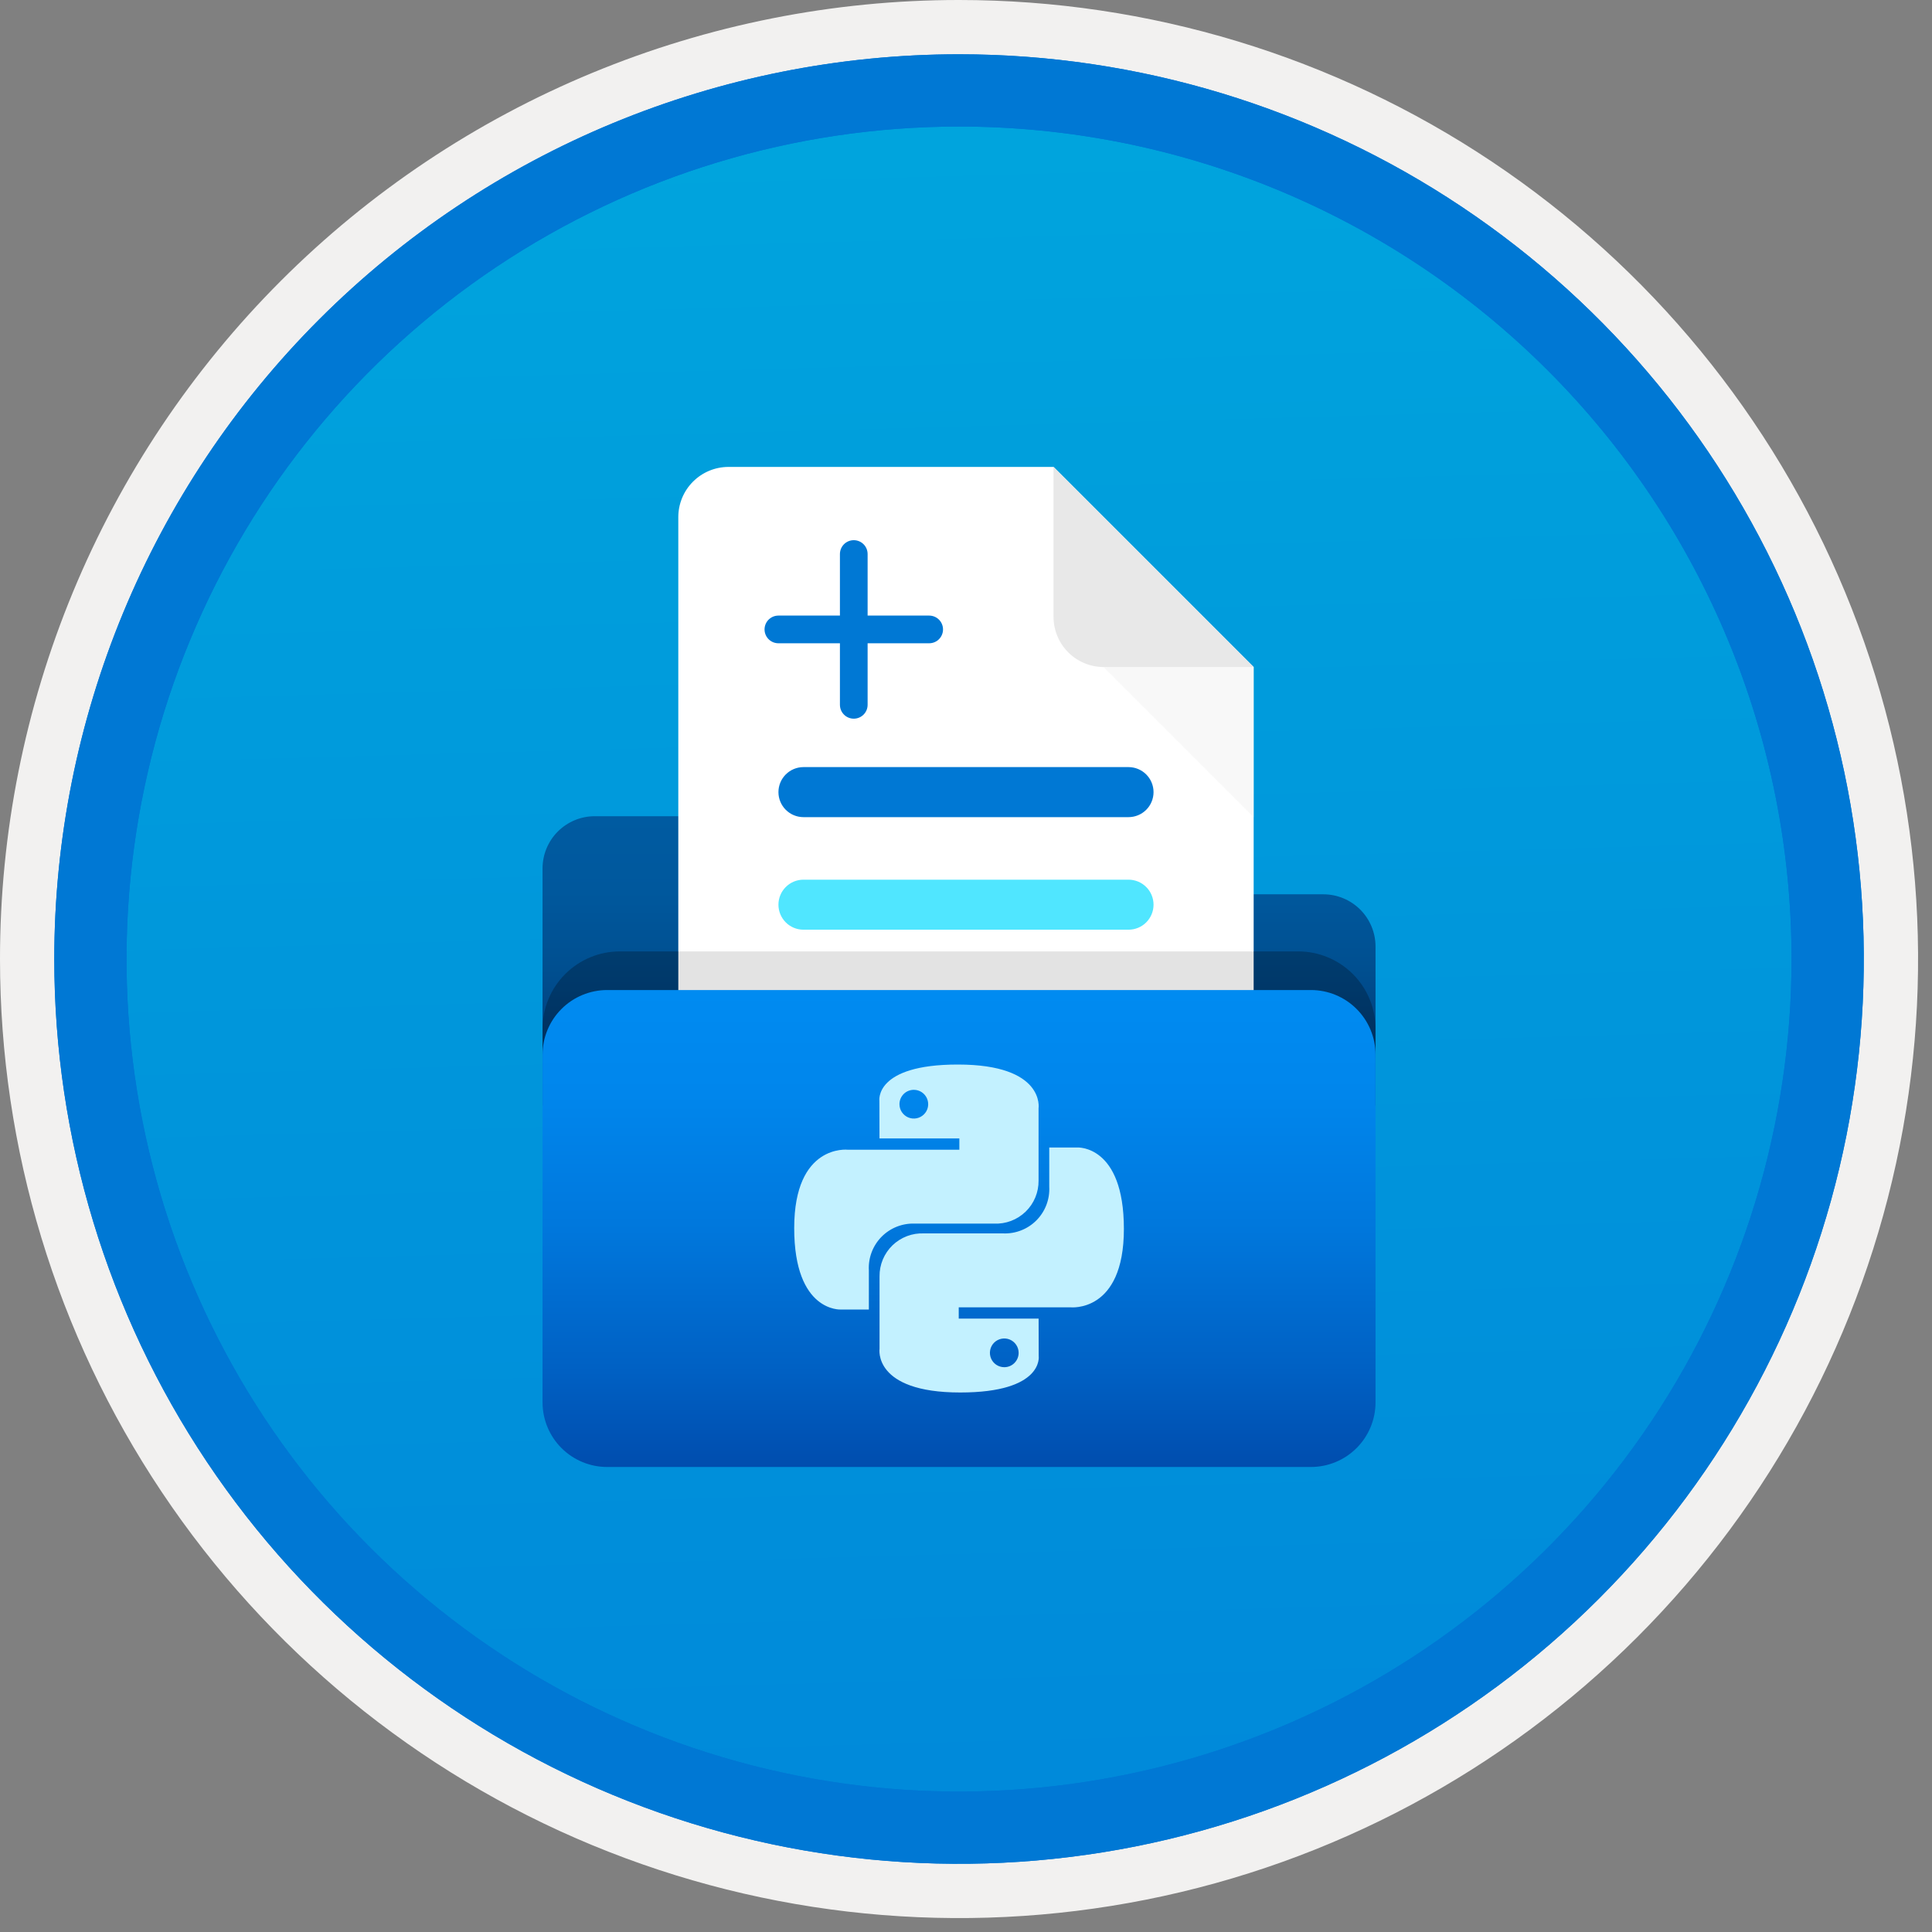 <svg width="100" height="100" viewBox="0 0 100 100" fill="none" xmlns="http://www.w3.org/2000/svg">
<rect x="0" y="0" width="100" height="100" fill="#808080" stroke="none"/>
<g clip-path="url(#clip0_617_527)">
<path d="M49.64 96.45C40.382 96.45 31.332 93.704 23.634 88.561C15.936 83.417 9.936 76.107 6.393 67.553C2.85 59 1.923 49.588 3.73 40.508C5.536 31.427 9.994 23.087 16.54 16.54C23.087 9.994 31.428 5.535 40.508 3.729C49.588 1.923 59 2.85 67.553 6.393C76.107 9.936 83.418 15.936 88.561 23.634C93.705 31.331 96.45 40.382 96.45 49.64C96.451 55.787 95.24 61.874 92.888 67.554C90.535 73.233 87.088 78.394 82.741 82.74C78.394 87.087 73.234 90.535 67.554 92.888C61.875 95.24 55.787 96.45 49.64 96.45V96.45Z" fill="url(#paint0_linear_617_527)"/>
<path fill-rule="evenodd" clip-rule="evenodd" d="M95.54 49.64C95.54 58.718 92.848 67.592 87.805 75.141C82.761 82.689 75.592 88.572 67.205 92.046C58.818 95.52 49.589 96.429 40.685 94.658C31.782 92.887 23.603 88.515 17.184 82.096C10.765 75.677 6.393 67.498 4.622 58.594C2.851 49.691 3.76 40.462 7.234 32.075C10.708 23.688 16.591 16.519 24.139 11.475C31.688 6.432 40.562 3.74 49.64 3.74C55.668 3.74 61.636 4.927 67.205 7.234C72.774 9.54 77.834 12.921 82.096 17.184C86.359 21.446 89.739 26.506 92.046 32.075C94.353 37.644 95.54 43.612 95.54 49.64V49.64ZM49.64 -0C59.458 -0 69.055 2.911 77.219 8.366C85.382 13.82 91.744 21.573 95.501 30.643C99.258 39.714 100.242 49.695 98.326 59.324C96.411 68.953 91.683 77.798 84.741 84.741C77.799 91.683 68.954 96.411 59.324 98.326C49.695 100.241 39.714 99.258 30.644 95.501C21.573 91.744 13.82 85.382 8.366 77.218C2.911 69.055 -1.61629e-06 59.458 3.61524e-07 49.64C-0.001 43.121 1.283 36.666 3.777 30.642C6.271 24.62 9.928 19.147 14.537 14.537C19.147 9.928 24.62 6.271 30.643 3.777C36.666 1.283 43.121 -0.001 49.64 -0V-0Z" fill="#F2F1F0"/>
<path fill-rule="evenodd" clip-rule="evenodd" d="M92.73 49.64C92.73 58.162 90.202 66.493 85.468 73.579C80.733 80.666 74.003 86.189 66.129 89.45C58.256 92.711 49.592 93.565 41.233 91.902C32.874 90.239 25.197 86.135 19.17 80.109C13.144 74.083 9.04 66.405 7.378 58.046C5.715 49.688 6.568 41.024 9.83 33.15C13.091 25.276 18.614 18.547 25.7 13.812C32.786 9.077 41.117 6.55 49.64 6.55C55.298 6.55 60.902 7.664 66.13 9.829C71.358 11.995 76.108 15.169 80.11 19.17C84.111 23.171 87.285 27.922 89.45 33.15C91.616 38.378 92.73 43.981 92.73 49.64ZM49.64 2.81C58.902 2.81 67.956 5.557 75.657 10.702C83.358 15.848 89.36 23.162 92.905 31.719C96.449 40.276 97.377 49.692 95.57 58.776C93.763 67.86 89.303 76.204 82.753 82.754C76.204 89.303 67.86 93.763 58.776 95.57C49.691 97.377 40.276 96.45 31.718 92.905C23.161 89.361 15.848 83.359 10.702 75.657C5.556 67.956 2.81 58.902 2.81 49.64C2.811 37.22 7.745 25.31 16.527 16.527C25.309 7.745 37.22 2.811 49.64 2.81V2.81Z" fill="#0078D4"/>
<path fill-rule="evenodd" clip-rule="evenodd" d="M92.73 49.64C92.73 58.162 90.202 66.493 85.468 73.579C80.733 80.665 74.003 86.189 66.129 89.45C58.256 92.711 49.592 93.565 41.233 91.902C32.874 90.239 25.197 86.135 19.17 80.109C13.144 74.083 9.04 66.405 7.378 58.046C5.715 49.688 6.568 41.024 9.83 33.15C13.091 25.276 18.614 18.547 25.7 13.812C32.786 9.077 41.117 6.55 49.64 6.55C55.298 6.55 60.902 7.664 66.13 9.829C71.358 11.995 76.108 15.169 80.11 19.17C84.111 23.171 87.285 27.922 89.45 33.15C91.616 38.378 92.73 43.981 92.73 49.64V49.64ZM49.64 2.81C58.902 2.81 67.956 5.556 75.657 10.702C83.358 15.848 89.36 23.162 92.905 31.719C96.449 40.276 97.377 49.692 95.57 58.776C93.763 67.86 89.303 76.204 82.753 82.754C76.204 89.303 67.86 93.763 58.776 95.57C49.691 97.377 40.276 96.45 31.718 92.905C23.161 89.361 15.848 83.358 10.702 75.657C5.556 67.956 2.81 58.902 2.81 49.64C2.811 37.22 7.745 25.309 16.527 16.527C25.309 7.745 37.22 2.811 49.64 2.81V2.81Z" fill="#0078D4"/>
<path d="M43.378 42.247H30.776C30.062 42.249 29.378 42.534 28.873 43.039C28.369 43.544 28.084 44.228 28.082 44.942V57.22H71.197V48.984C71.195 48.27 70.91 47.586 70.406 47.081C69.901 46.576 69.216 46.291 68.502 46.289H48.292L45.913 43.434C45.603 43.063 45.216 42.764 44.778 42.559C44.34 42.353 43.862 42.247 43.378 42.247Z" fill="url(#paint1_linear_617_527)"/>
<path fill-rule="evenodd" clip-rule="evenodd" d="M37.699 24.168C37.013 24.17 36.355 24.444 35.87 24.929C35.385 25.414 35.111 26.072 35.109 26.758V63.012C35.111 63.698 35.385 64.355 35.87 64.841C36.355 65.326 37.013 65.599 37.699 65.601H62.3C62.986 65.599 63.644 65.326 64.129 64.841C64.614 64.355 64.888 63.698 64.889 63.012V34.526L54.531 24.168H37.699Z" fill="white"/>
<path fill-rule="evenodd" clip-rule="evenodd" d="M57.121 34.526H64.889L54.531 24.168V31.937C54.533 32.623 54.807 33.281 55.292 33.766C55.777 34.251 56.435 34.524 57.121 34.526V34.526Z" fill="#E8E8E8"/>
<path fill-rule="evenodd" clip-rule="evenodd" d="M58.416 42.295H41.583C41.241 42.294 40.912 42.157 40.67 41.914C40.428 41.672 40.292 41.343 40.292 41C40.292 40.657 40.428 40.329 40.67 40.086C40.912 39.843 41.241 39.706 41.583 39.705H58.416C58.758 39.706 59.087 39.843 59.329 40.086C59.571 40.329 59.707 40.657 59.707 41C59.707 41.343 59.571 41.672 59.329 41.914C59.087 42.157 58.758 42.294 58.416 42.295V42.295Z" fill="#0078D4"/>
<path fill-rule="evenodd" clip-rule="evenodd" d="M58.416 48.121H41.583C41.241 48.121 40.912 47.984 40.67 47.741C40.428 47.498 40.292 47.169 40.292 46.827C40.292 46.484 40.428 46.155 40.67 45.913C40.912 45.67 41.241 45.533 41.583 45.532H58.416C58.758 45.533 59.087 45.67 59.329 45.913C59.571 46.155 59.707 46.484 59.707 46.827C59.707 47.169 59.571 47.498 59.329 47.741C59.087 47.984 58.758 48.121 58.416 48.121Z" fill="#50E6FF"/>
<path fill-rule="evenodd" clip-rule="evenodd" d="M58.416 53.948H41.583C41.241 53.947 40.912 53.81 40.67 53.568C40.428 53.325 40.292 52.996 40.292 52.653C40.292 52.31 40.428 51.982 40.67 51.739C40.912 51.496 41.241 51.359 41.583 51.358H58.416C58.758 51.359 59.087 51.496 59.329 51.739C59.571 51.982 59.707 52.31 59.707 52.653C59.707 52.996 59.571 53.325 59.329 53.568C59.087 53.81 58.758 53.947 58.416 53.948Z" fill="#9CEBFF"/>
<path fill-rule="evenodd" clip-rule="evenodd" d="M58.416 59.775H41.583C41.241 59.774 40.912 59.637 40.67 59.394C40.428 59.151 40.292 58.823 40.292 58.48C40.292 58.137 40.428 57.808 40.67 57.566C40.912 57.323 41.241 57.186 41.583 57.185H58.416C58.758 57.186 59.087 57.323 59.329 57.566C59.571 57.808 59.707 58.137 59.707 58.48C59.707 58.823 59.571 59.151 59.329 59.394C59.087 59.637 58.758 59.774 58.416 59.775V59.775Z" fill="#C3F1FF"/>
<path opacity="0.5" fill-rule="evenodd" clip-rule="evenodd" d="M64.89 42.295L57.121 34.526H64.89V42.295Z" fill="#F2F2F2"/>
<path d="M44.191 28.676V36.482" stroke="#0078D4" stroke-width="1.433" stroke-linecap="round" stroke-linejoin="round"/>
<path d="M40.289 32.579H48.094" stroke="#0078D4" stroke-width="1.433" stroke-linecap="round" stroke-linejoin="round"/>
<path opacity="0.3" d="M32.086 49.244C31.024 49.244 30.006 49.666 29.255 50.417C28.504 51.168 28.082 52.186 28.082 53.248V54.761H35.109V49.244H32.086Z" fill="#000C1A"/>
<path opacity="0.3" d="M71.197 53.248C71.197 52.723 71.094 52.202 70.892 51.716C70.691 51.23 70.396 50.789 70.024 50.417C69.652 50.045 69.211 49.75 68.725 49.549C68.239 49.347 67.719 49.244 67.193 49.244H64.889V54.761H71.197V53.248Z" fill="#000C1A"/>
<path opacity="0.2" d="M64.889 49.244H35.109V54.761H64.889V49.244Z" fill="#767676"/>
<path d="M71.197 54.59V72.585C71.197 73.025 71.111 73.46 70.942 73.865C70.774 74.271 70.528 74.64 70.217 74.951C69.906 75.262 69.538 75.508 69.132 75.676C68.726 75.844 68.291 75.931 67.851 75.931H31.427C30.54 75.931 29.689 75.578 29.062 74.951C28.434 74.323 28.082 73.472 28.082 72.585V54.59C28.082 54.15 28.168 53.715 28.337 53.309C28.505 52.903 28.751 52.535 29.062 52.224C29.372 51.913 29.741 51.667 30.147 51.499C30.553 51.331 30.988 51.244 31.427 51.244H67.851C68.739 51.244 69.59 51.596 70.217 52.224C70.844 52.851 71.197 53.702 71.197 54.59V54.59Z" fill="url(#paint2_linear_617_527)"/>
<path d="M49.579 55.1C45.247 55.1 45.517 56.979 45.517 56.979L45.522 58.925H49.656V59.509H43.88C43.88 59.509 41.108 59.195 41.108 63.566C41.108 67.936 43.528 67.781 43.528 67.781H44.972V65.753C44.954 65.434 45.003 65.115 45.116 64.816C45.229 64.517 45.403 64.245 45.627 64.017C45.852 63.789 46.121 63.611 46.418 63.493C46.715 63.376 47.033 63.321 47.352 63.334H51.452C51.752 63.347 52.051 63.3 52.332 63.194C52.612 63.088 52.868 62.926 53.084 62.717C53.3 62.509 53.471 62.259 53.586 61.982C53.702 61.705 53.759 61.407 53.756 61.108V57.365C53.756 57.365 54.105 55.1 49.579 55.1ZM47.299 56.409C47.446 56.409 47.59 56.452 47.712 56.534C47.835 56.616 47.93 56.732 47.986 56.868C48.043 57.004 48.057 57.153 48.029 57.297C48 57.442 47.929 57.574 47.825 57.678C47.721 57.782 47.589 57.853 47.444 57.882C47.3 57.91 47.151 57.896 47.015 57.84C46.879 57.783 46.763 57.688 46.681 57.566C46.599 57.443 46.556 57.3 46.556 57.152C46.556 57.055 46.575 56.958 46.612 56.868C46.649 56.778 46.704 56.696 46.773 56.626C46.842 56.557 46.924 56.502 47.015 56.465C47.105 56.428 47.202 56.409 47.299 56.409V56.409ZM49.702 72.075C54.033 72.075 53.763 70.196 53.763 70.196L53.758 68.25H49.624V67.666H55.4C55.4 67.666 58.172 67.98 58.172 63.609C58.172 59.239 55.753 59.394 55.753 59.394H54.309V61.422C54.326 61.741 54.277 62.06 54.164 62.359C54.051 62.658 53.877 62.93 53.653 63.158C53.429 63.385 53.16 63.564 52.863 63.681C52.566 63.799 52.247 63.854 51.928 63.841H47.828C47.528 63.827 47.229 63.875 46.948 63.981C46.668 64.087 46.412 64.249 46.196 64.457C45.98 64.666 45.81 64.916 45.694 65.193C45.579 65.47 45.521 65.767 45.525 66.067V69.81C45.525 69.81 45.175 72.075 49.702 72.075V72.075ZM51.981 70.766C51.834 70.766 51.69 70.722 51.568 70.641C51.446 70.559 51.35 70.443 51.294 70.307C51.238 70.171 51.223 70.022 51.252 69.877C51.28 69.733 51.351 69.6 51.455 69.496C51.559 69.392 51.692 69.322 51.836 69.293C51.98 69.264 52.13 69.279 52.266 69.335C52.401 69.392 52.518 69.487 52.599 69.609C52.681 69.731 52.725 69.875 52.725 70.022C52.725 70.12 52.706 70.217 52.668 70.307C52.631 70.397 52.576 70.479 52.507 70.548C52.438 70.618 52.356 70.672 52.266 70.71C52.175 70.747 52.079 70.766 51.981 70.766V70.766Z" fill="#C3F1FF"/>
</g>
<defs>
<linearGradient id="paint0_linear_617_527" x1="47.87" y1="-15.153" x2="51.852" y2="130.615" gradientUnits="userSpaceOnUse">
<stop stop-color="#00ABDE"/>
<stop offset="1" stop-color="#007ED8"/>
</linearGradient>
<linearGradient id="paint1_linear_617_527" x1="49.639" y1="42.247" x2="49.639" y2="57.246" gradientUnits="userSpaceOnUse">
<stop stop-color="#005BA1"/>
<stop offset="0.26" stop-color="#00589D"/>
<stop offset="0.53" stop-color="#004F90"/>
<stop offset="0.8" stop-color="#003F7C"/>
<stop offset="1" stop-color="#003067"/>
</linearGradient>
<linearGradient id="paint2_linear_617_527" x1="49.639" y1="51.244" x2="49.639" y2="75.931" gradientUnits="userSpaceOnUse">
<stop stop-color="#008BF1"/>
<stop offset="0.22" stop-color="#0086EC"/>
<stop offset="0.49" stop-color="#0078DD"/>
<stop offset="0.79" stop-color="#0061C4"/>
<stop offset="1" stop-color="#004DAE"/>
</linearGradient>
<clipPath id="clip0_617_527">
<rect width="99.28" height="99.28" fill="white"/>
</clipPath>
</defs>
</svg>
